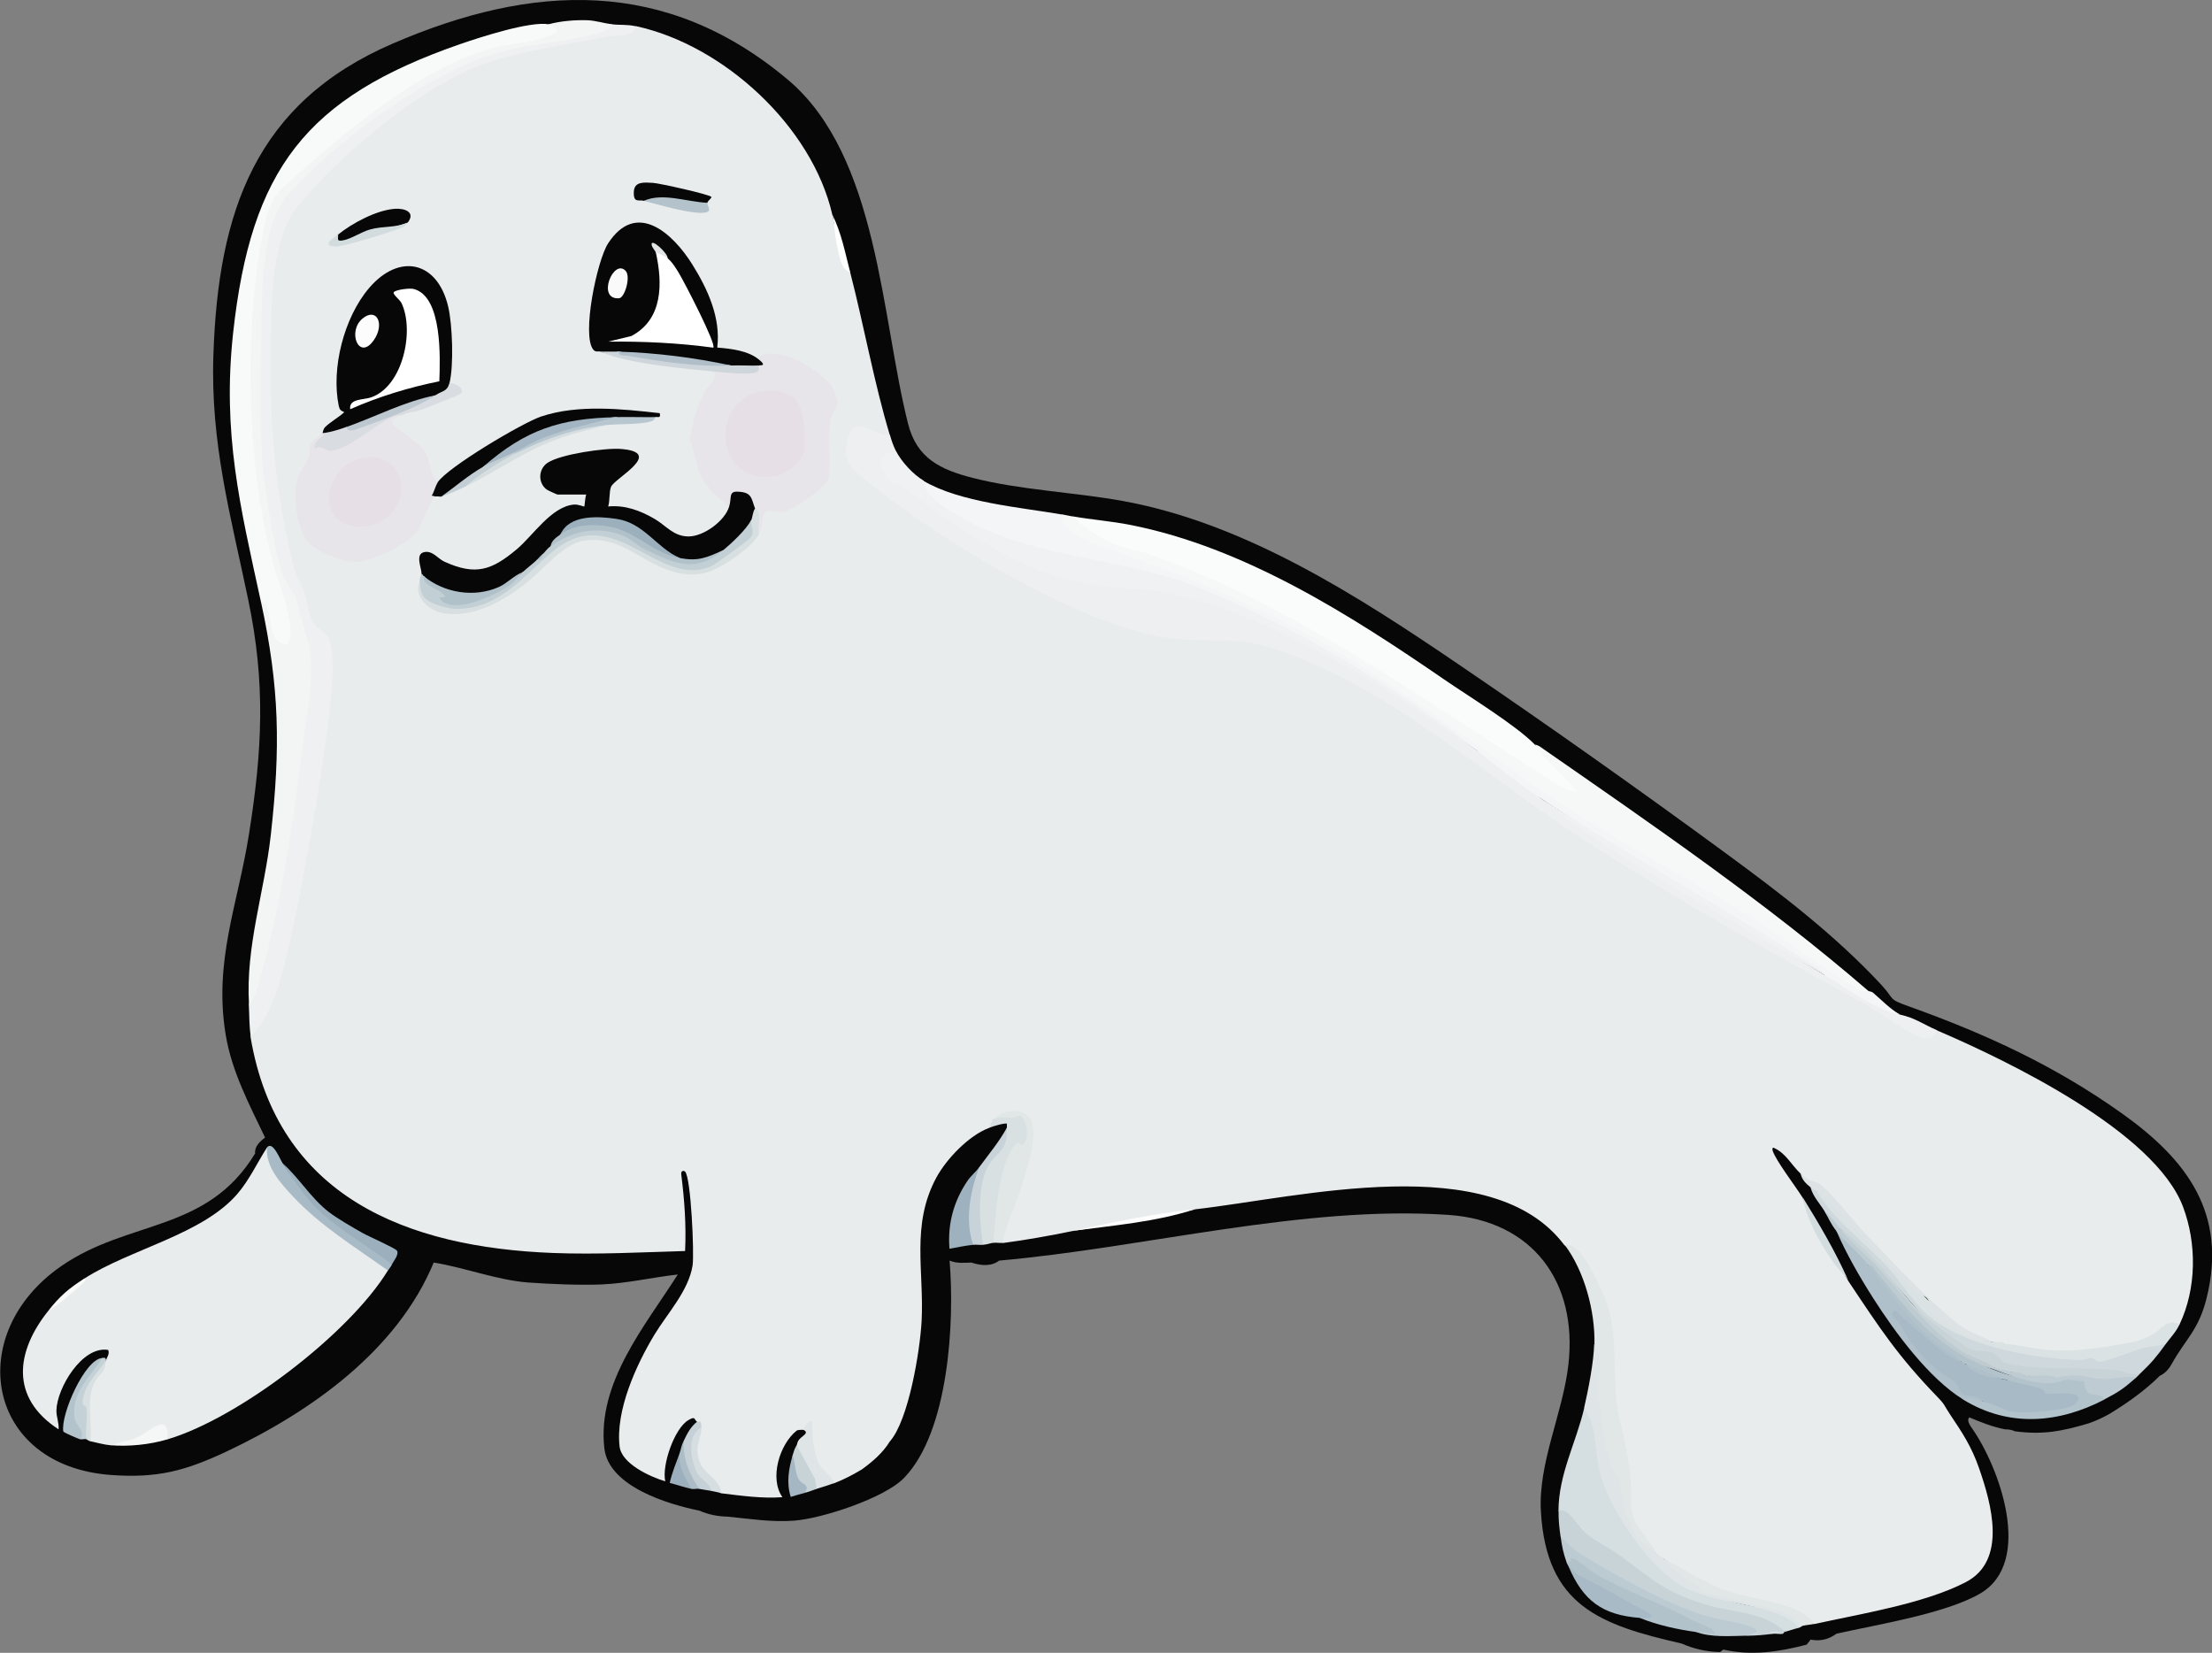 <?xml version="1.0" encoding="UTF-8"?><svg id="Layer_2" xmlns="http://www.w3.org/2000/svg" viewBox="0 0 224.3 167.58"><rect x="0" y="0" width="224.3" height="167.58" fill="#808080" stroke="none"/><defs><style>.cls-1{fill:#acbdc7;}.cls-2{fill:#b2c3cc;}.cls-3{fill:#fafafa;}.cls-4{fill:#f3f5f5;}.cls-5{fill:#9eb1be;}.cls-6{fill:#dfe5e6;}.cls-7{fill:#dbe2e3;}.cls-8{fill:#9bafbc;}.cls-9{fill:#d8e0e2;}.cls-10{fill:#b3c3cc;}.cls-11{fill:#f5f6f6;}.cls-12{fill:#fdfcfc;}.cls-13{fill:#c7d3d8;}.cls-14{fill:#b7c6cf;}.cls-15{fill:#e3e6e7;}.cls-16{fill:#beccd2;}.cls-17{fill:#fff;}.cls-18{fill:#a3b5c2;}.cls-19{fill:#cfd6db;}.cls-20{fill:#d8dfe1;}.cls-21{fill:#d7dee1;}.cls-22{fill:#d5dee0;}.cls-23{fill:#eeeff1;}.cls-24{fill:#a8bac6;}.cls-25{fill:#e1e6e7;}.cls-26{fill:#bccad1;}.cls-27{fill:#a5b7c3;}.cls-28{fill:#b3c2cb;}.cls-29{fill:#b2c2cb;}.cls-30{fill:#f9f9f8;}.cls-31{fill:#9bafbd;}.cls-32{fill:#f6f8f7;}.cls-33{fill:#d2dbde;}.cls-34{fill:#d6dee0;}.cls-35{fill:#fefdfd;}.cls-36{fill:#a8bac5;}.cls-37{fill:#bcc7cf;}.cls-38{fill:#afc0ca;}.cls-39{fill:#c2ced4;}.cls-40{fill:#e7e5e9;}.cls-41{fill:#dde3e5;}.cls-42{fill:#afbec8;}.cls-43{fill:#e9eced;}.cls-44{fill:#b0c1ca;}.cls-45{fill:#a7bac5;}.cls-46{fill:#d9dde1;}.cls-47{fill:#c4d1d6;}.cls-48{fill:#070707;}.cls-49{fill:#f8faf9;}.cls-50{fill:#c2cfd4;}.cls-51{fill:#d3dcde;}.cls-52{fill:#e6dfe5;}.cls-53{fill:#becbd2;}.cls-54{fill:#f4f5f6;}.cls-55{fill:#e6e0e6;}.cls-56{fill:#c5d1d6;}.cls-57{fill:#c7d3d7;}.cls-58{fill:#cfd8dc;}.cls-59{fill:#eff0f1;}.cls-60{fill:#eff1f2;}.cls-61{fill:#fafcfc;}</style></defs><g id="Layer_1-2"><path class="cls-48" d="M220.22,138.28c-.31.57-.71.98-1.21,1.21-1.55,1.53-3.19,2.68-5.03,3.82-.7.4-1.44.75-2.21,1.01-2.71.8-4.58,1.17-7.44.8-.31-.14-.65-.21-1.01-.2-1.28-.25-2.43-.71-3.62-1.21-.21.18-.14.52.2,1.01,2.85,4,6.36,13.69.87,16.86-3.51,2.03-10.46,3.14-14.55,4.06-.78.58-1.66.79-2.62.6l-.4.51c-2.8.73-5.58,1.15-8.45.5l-.33.25c-1.33-.02-2.67-.32-3.89-.86-8.27-1.89-13.72-3.82-14.28-13.38-.29-4.94,2.22-9.93,2.79-14.91.95-8.34-3.61-14.58-12.15-15.17-14.73-1.01-30.8,3.33-45.57,4.63-.82.63-1.88.51-2.82.2-.73.03-1.53.1-2.21-.2.52,6.19-.07,17.34-4.62,22.04-1.99,2.05-8.32,4.12-11.16,4.33-2.27.17-4.5-.19-6.75-.41-1.02-.02-1.96-.22-2.82-.6-3.19-.65-9.22-2.44-9.66-6.34-.75-6.65,4.15-12.42,7.45-17.61-2.57.29-5.15.9-7.74,1.01-2.17.09-5.27-.04-7.46-.2-3.13-.24-6.43-1.52-9.55-2.02-3.71,8.94-12.47,15.13-20.99,19.15-4.16,1.96-7.01,2.73-11.71,2.39-12.72-.91-15.01-14.3-5.07-21.18,6.86-4.75,14.76-3.37,19.66-11.42-.07-.7.47-1.21,1.01-1.61-1.59-3.33-3.38-6.7-3.99-10.4-1.24-7.48,1.22-13.2,2.35-20.32,1.36-8.54,1.71-15.31-.07-23.82-1.79-8.6-3.84-15.83-3.53-24.86.49-14.46,4.24-25.5,18.18-31.52,14.18-6.12,27.68-6.75,40.07,3.66,9.18,7.72,9.46,24.1,12.19,34.89.89,3.51,3.28,4.65,6.58,5.49,4.82,1.23,10.24,1.44,15.17,2.33,12.47,2.26,23.93,9.67,34.23,16.68,8.96,6.09,18.14,12.59,26.88,19,5.57,4.08,11.1,8.3,15.81,13.36,1.46,1.57.61,1.42,2.82,2.21,7.81,2.8,14.78,6,21.57,10.83,6.59,4.68,10.75,10.15,8.61,18.76-.8,3.23-2.13,4.13-3.52,6.64Z"/><path class="cls-43" d="M64.48,2.65c8.88,1.92,17.87,10.16,19.92,19.12.38,2.09.98,4.04,1.81,5.84,1.37,5.3,2.46,11.36,4.02,16.5-.19.43-.56.5-1.11.23-2.09-1.68-3.56.07-2.77,2.16.55,1.43,5.72,5,7.04,5.87,9.54,6.26,20.11,12.9,31.82,12.25,6.42.64,12.39,4.31,17.86,7.72,15.4,11.35,31.87,21.72,48.75,30.72,1.1.84,2.28,1.45,3.52,1.83.39-.17.77-.3,1.12-.4,7.21,3.1,22.02,10.24,24.9,17.86,1.41,3.74,1.38,8.29-.35,11.93-.26.2-.63.32-1.12.34-2.58,2.25-6.85,2.65-10.2,2.73-2.03.04-4.63-.2-6.39-1.06l-1.01-.2c-.05.18-.12.17-.2,0-2.56-.64-5.27-2.15-6.61-4.44-3.78-3.69-7.46-7.41-11.04-11.16-.81-.34-1.43-.84-1.87-1.51-.94-.89-1.48-2.07-2.72-2.61-.15-.03-.13.19-.1.3.32,1,2.3,3.58,3.02,4.73,1.2,3,2.93,5.77,4.63,8.45,3.22,4.83,5.04,7.64,9.15,11.88.7.73.61.81,1.17,1.65,1.28,1.91,2.19,3.27,2.96,5.48,1.25,3.59,2.88,9.35-1.34,11.55s-10.82,3.24-15.37,4.25c-1.09-.54-2.22-1.08-3.39-1.6-4.37-.96-8.54-1.94-11.9-5.04-.55.32-1.02-.01-.8-.6-1.98-1.77-3.26-3.93-2.93-6.72-.32-2.84-.8-5.65-1.45-8.44l-.33-6.7c-.3-3.22-1.89-7.42-4.55-9.33-7.35-9.78-26.85-4.82-37.42-3.62-4.14.82-8.3,1.56-12.47,2.21-2.24.46-4.73.91-7.04,1.21l-.32-.53c1.24-3.26,2.25-6.58,3.02-9.95.36-3-1.51-3.07-3.7-1.99.35.21.21.48-.4.8-2.04.76-4.31,3.13-5.34,5.03-2.6,4.81-1.22,9.52-1.5,14.6-.16,2.93-1.3,10.01-3.23,12.17-.69,1.14-1.75,2.04-2.82,2.82-1,.59-1.69.96-2.82,1.41-.45.08-1.59-1.19-1.81-1.59-.61-1.17-.76-2.47-.82-3.77-.13,0-.33-.03-.6-.07-.06.04-.41-.03-.59.11-1.72,1.39-2.76,4.83-1.42,6.73-2.12.15-4.15-.15-6.24-.4-.36-.16-.62-.46-.8-.88-1.9-1.41-2.57-3.71-1.22-5.77-.37-.21-.39-.25-.4-.6-.33-.24-.13-.6-.87-.17-1.42.82-2.72,4.59-2.35,6.21-1.52-.45-4.42-1.77-4.63-3.52-.43-3.65,1.68-8.29,3.54-11.36,1.29-2.13,3.46-4.44,3.86-7.01.18-1.18-.16-8.9-.76-9.51-.13-.13-.44-.11-.39.28.33,2.62.51,5.11.39,7.77-4.43.13-8.92.37-13.38.2-14.84-.57-27.97-5.68-30.69-21.93l.18-.78c2.13-2.88,2.94-6.59,3.63-10.08,1.4-7.09,2.77-14.29,3.67-21.34.32-2.53.65-5.33.12-7.81-1.65-1.52-2.27-2.82-2.61-5.03-2.61-5.97-3.1-13.42-3.38-20.03-.19-4.6-.27-12.54,1.38-16.79,1.76-4.53,9.56-10.79,13.65-13.49,5.7-3.77,11.26-5.03,18.01-5.98,1.55-.27,3-.64,4.37-1.1Z"/><path class="cls-43" d="M39.33,128.82c-3.93,6.43-15.13,14.97-22.33,17.11-.3-.19-.49-.56-.58-1.11-1.61,1.08-3.36,1.65-5.25,1.71-.53-.04-1.45-.28-2.01-.4-.21-1.51-.31-3.06-.32-4.63.54-1.25,1.19-2.46,1.93-3.62.04-.23.38-.6.2-1.01-2.64-.45-5.21,3.89-5.25,6.14-.01.65.28,1.25.22,1.91-4.93-3.2-4.37-7.89-1-12.07,1.26-1.06,2.47-2.13,3.62-3.22,4.6-2.97,11.94-4.45,15.49-8.56,1.23-1.42,2.02-3.16,3.02-4.72l.39.31c.11,1.73,1.54,3.51,2.8,4.65,2.88,2.62,5.74,4.8,8.89,7.05l.19.46Z"/><path class="cls-23" d="M90.24,44.1c.18.6.31,1.03.6,1.61l-.16.47c-1.92.22-.5,2.56.76,2.72l6.59,4.56c3.91,2.58,8.21,4.81,12.9,5.43,14.67.34,27.18,8.99,38.86,17.21.21.01.41.04.56.15,2.01,1.38,4.26,2.96,5.87,4.68l3.71,2.59c8.24,5.12,16.6,10.23,25.06,15.32.24-.16.41-.1.61.03,2.3,1.43,4.61,2.79,7.03,3.99,1.64.37,2.33.97,3.82,1.61-.43.74-.77.93-1.61.71-1.28-.34-4.29-2.59-5.7-3.36-9.47-5.19-18.99-10.55-28.09-16.38-10.08-6.46-19.67-15.42-31.1-19.41-4.28-1.49-6.04-.91-10.26-1.21-8.64-.6-22.75-9.12-29.67-14.4-.7-.53-3.14-2.39-3.54-2.9-.8-1.01-.89-2.07-.44-3.27.87-2.33,2.53-.01,4.17-.15Z"/><path class="cls-59" d="M64.48,2.65c-.28,1.17-1.92.87-2.7,1.02-3.97.79-8.77,1.47-12.55,2.75-6.17,2.09-15.14,9.51-19.16,14.65-2.57,3.29-2.54,9.66-2.61,13.69-.15,7.88.33,14.26,2.15,21.98.41,1.73.47,1.47,1.1,2.92.51,1.17.38,2.54,1.19,3.64.47.64,1.12.7,1.48,1.54.87,2.06-.17,9.02-.53,11.55-.88,6.15-2.15,13.18-3.49,19.24-.7,3.14-1.64,7.15-3.93,9.46-.17-1.04-.14-2.18-.2-3.22,2.73-9.8,4.58-20.42,5.63-30.62.43-4.15.1-8.16-2.06-11.84-2.29-6.02-2.71-12.66-2.83-19.15-.08-4.7-.22-16.04,2.16-19.79,1.53-2.41,5.49-5.5,7.82-7.31,5.66-4.39,11.7-8.22,18.98-8.97,2.46-.41,4.83-.98,7.11-1.73.8.1,1.53,0,2.41.2Z"/><path class="cls-4" d="M62.07,2.45c0,.6-1.58.97-2.04,1.08-3.09.75-6.58.97-9.63,1.84-6.89,1.96-16.62,9.11-21.32,14.5-2.72,3.11-2.53,10.99-2.61,15.09-.09,4.41-.17,10.39.4,14.25.35,2.37,1.02,6.98,1.81,9.08.24.64,1.14,1.78,1.35,2.47.42,1.41.74,2.84,1.17,4.27.86,2.91-.13,7.51-.51,10.57-.91,7.46-2.24,16.44-4.33,23.64-.24.81-.51,2.03-1.11,2.62-.36-5.95,1.56-11.37,2.21-17.21.99-8.85.89-14.96-1-23.64.38-.98,1.09.33,1.16,1.01.38,3.52,2.25,4.29,1.08-.23-3.91-11.3-4.35-23.34-2.95-35.21.31-2.64.75-5.98,2.69-7.89,6.74-6.61,16-13.85,25.54-14.95.44-.1,2.33-.52,1.67-.83l-.03-.45c1.23-.33,2.66-.45,3.93-.41.85.03,1.68.31,2.5.41Z"/><path class="cls-49" d="M55.63,2.45c.12.02,1.05.5.8.8-.03.04-.75.39-.87.44-1.54.64-3.93.73-5.66,1.19-7.29,1.94-15.51,8.97-21.04,13.97-1.41,1.27-1.79,2.68-2.15,4.49-2.13,10.5-1.76,26.29,1.79,36.33.4,1.14,1.27,4.27.84,5.33-.15.37-.43.42-.77.26-1.22-.58-1.06-2.27-1.42-3.43-.1-.31-.22-.92-.69-.81-2.12-9.73-3.93-17.06-2.82-27.27,1.81-16.57,7.36-23.85,23.03-29.28,1.97-.68,7.07-2.34,8.96-2.01Z"/><path class="cls-61" d="M155.63,75.5c1.52,1.23,3.02,2.68,4.33,4.24.49,1.12-1.05.93-1.69.47l-18.05-11.67c-8.84-5.82-18.68-10.39-28.54-13.58-.96-.49-2.97-1.58-2.93-2.61,1.94.34,3.94.49,5.87.87,11.55,2.28,22.26,9.1,31.82,15.67,2.47,1.7,7.27,4.63,9.19,6.6Z"/><path class="cls-32" d="M108.75,52.35c1.08,1.1,3,2.32,4.45,2.9,1.01.4,2.18.53,3.15.87,14.43,5,27.45,14.45,40.22,22.56.93.59,2.19,1.59,3.28,1.55-1.01-1.27-2.2-2.36-3.32-3.52-.33-.34-.58-.87-.9-1.21.35.03.6.25.87.44,11.2,7.78,22.63,15.62,32.93,24.51.26.83-.66.45-1.08.15-7.72-5.29-15.79-10.33-24.04-14.99-7.14-4.35-13.77-9.11-20.48-14.06-10.47-7.69-22.46-12.51-34.31-16.6-.92-.41-2.83-1.93-1.79-2.79.33.06.67.14,1.01.2Z"/><path class="cls-54" d="M107.74,52.15c0,2.22,3.38,2.99,5.13,3.63,6.45,2.37,11.66,4.35,17.81,7.54,10.96,5.68,19.27,12.79,29.39,19.31,5.55,3.58,11.47,6.59,17.07,10.1,3.63,2.28,7.18,5.12,10.82,7.29.28.16,1.2.82,1.47.44.05.05.33.05.5.19.9.77,1.66,1.59,2.72,2.22-2.87-.65-5.07-2.52-7.65-4.02l-.65-.51c-9.5-5.45-18.87-11.25-28.13-17.4-2.22-1.45-4.35-3.19-6.44-4.83-6.39-4.69-12.98-8.87-20.09-12.4-8.09-4.02-15.59-6.28-24.41-7.77-3.09-.84-9.35-2.96-11.37-5.58-.35-.45-1.01-1.35-.27-1.61,3.68,2.19,9.86,2.69,14.08,3.42Z"/><path class="cls-60" d="M93.66,48.73c.04,1.59,2.43,2.92,3.69,3.66,7.32,4.26,15.88,4,23.61,6.97,9.65,3.71,20.77,10.4,28.84,16.74-3.97-2.46-7.71-5.32-11.76-7.65-5.64-3.24-12.62-6.77-18.98-8.18-3.64-.81-7.21-.52-10.95-1.53-6.44-1.74-11.57-5.86-16.87-9.49-.27-.19-.71-.17-.99-.42-.26-.22-1-1.63-.96-1.98.08-.81.93-.93,1.56-1.13.58,1.12,1.74,2.38,2.82,3.02Z"/><path class="cls-22" d="M160.66,142.71c.57-.14,1.01.95,1.13,1.45.51,4.39,1.68,8.95,4.59,12.42,3.41,4.05,7.15,5.65,12.34,6.44.89.22,1.77.48,2.57.89.42.22,1.28.69,1.09,1.14-.43.1-.9.28-1.41.4-2.25-1.08-4.66-1.73-7.16-2.12-3.97-.8-7.03-3.14-10.15-5.54-2.15-1.23-4.03-2.77-5.63-4.61.02-3.76,1.79-6.88,2.62-10.46Z"/><path class="cls-25" d="M158.65,126.21c.47-.1.66.07,1.02.29,1.19.75,2.89,4.45,3.35,5.9,1.17,3.63.31,7.79,1.21,11.47.67,2.76,1.29,5.7,1.17,8.6-.08,1.99,1.65,3.25,2.51,4.93-.91.37-2.08-1.44-2.56-2.23-1.04-1.68-1.29-3.04-1.49-4.95-2.15-3.52-2.3-8.47-1.98-12.51l-.2-1.44c.07-3.33-1.01-7.38-3.02-10.06Z"/><path class="cls-57" d="M180.98,165.45c-.06.01-.14.19-.2.2-.31-.12-1.62-.23-1.01,0-.95.12-1.6.18-2.62.2-.11-.28-.04-.43.18-.55-5.91-1.28-12.78-4.07-17.69-7.69-.69-.51-1.12-.99-1.4-1.83-.13-.95-.21-1.64-.2-2.62.44-.05.68-.01,1.01.3.6.55,1.15,1.5,1.91,2.12,1,.81,2.26,1.37,3.3,2.13,3.35,2.45,4.46,3.69,8.71,4.98,2.7.82,6.02.74,8.01,2.76Z"/><path class="cls-58" d="M184.2,120.77c4.03,4.02,7.85,8.17,11.46,12.46,3.77,3.51,11.51,4.31,16.45,4.07l.79.37,4.5-1.41c.9-.31,1.63-.3,2.21.01-.94,1.3-1.45,1.91-2.62,3.02l-.45.22c-3.74-.31-7.53-.5-11.36-.58-1.39-.18-2.32-.32-3.24-1.38-2.52-.11-5.19-2.23-6.89-4.03-2.65-3.14-5.47-6.11-8.44-8.92l-.27.02-1.34-1.83c-.48-.79-1.17-1.48-1.41-2.41.49-.27.67-.16.6.4Z"/><path class="cls-7" d="M202.11,136.07c.07,0,.13,0,.2,0l1.01.2c1.47.07,2.88.48,4.33.6,2.72.23,5.5-.24,8.05-.69,1.02-.18,1.65-.38,2.61-.91.89-.49,1.43-1.61,2.71-1.01-.4.84-.9,1.31-1.41,2.01-.78.21-1.71.26-2.46.46-.85.22-3.7,1.38-4.29,1.34-.3-.02-.48-.35-.78-.37s-.76.22-1.22.2c-4.9-.19-12.33-1.45-15.89-5.05-1.13-1.14-2.41-3.11-3.62-4.43-2.36-2.56-5.35-4.67-7.15-7.64.7,0,1.15.44,1.6.94,3.28,3.59,6.69,7.21,10.14,10.51-.08.73,1.86,1.89,2.54,2.3,1.2.71,2.21,1.26,3.62,1.55Z"/><path class="cls-6" d="M161.66,136.27c.98,1.28.33,3.18.41,4.73s.7,5.9,1.14,7.31c.24.77.72,1.05.97,1.65.37.88.2,1.76.39,2.63.09.41.87,2.36,1.08,2.75.55,1.01,1.38,1.47,2.25,2.07.26.18.4.37.8.6,1.11,1.01,2.4,1.78,3.71,2.5l.37.52c2.77.73,5.55,1.47,8.32,2.2,1.13.33,1.69.87,1.68,1.62-.08.02-.22.16-.4.2-.45-.68-1.36-1.13-2.11-1.42-2.97-1.11-6.71-1.27-9.42-2.66-3.47-1.78-7.37-7.51-8.5-11.22-.5-1.61-.48-3.79-.96-5.48-.16-.56-.53-1.04-.75-1.57.42-1.81.97-4.63,1.01-6.44Z"/><path class="cls-10" d="M201.7,138.68c2.72,1.17,5.39,1.5,8,1.01,1.2-.08,1.99-.07,2.26,1.17,1.16.17,1.64.52,1.41,1.05-4.63,2.4-9.65,2.84-14.29,0-.1-.62,1.53-.12,2.01.2l.33-.34c2.37,1.15,4.38,1.17,6.95.76,3.98-.64.92-1.1-1.03-.87-.95-.7-2.15-1.12-3.59-1.27l-.24-.5c-1.54-.26-2.95-.79-4.23-1.61-.33.44-.48.33-.4-.2-2.45-1.56-4.77-3.47-6.76-5.69-1.03-1.16-2.38-2.71-2.7-4.17.07-.42.26-.23.53.03l3.96,4.61c2.17,2.58,4.84,4.33,7.78,5.82Z"/><path class="cls-38" d="M189.43,128.22c1.97,2.61,3.92,5.31,6.43,7.55.95.85,2.18,1.34,3.03,2.31-.5.24-1.08.08-1.74-.47l-4-3.26c1.46,2.34,3.35,4.28,5.67,5.83l.4.84c1.34.06,1.97.42,1.88,1.09-.61-.14-1.63-.54-2.01-.2-3.5-2.15-6.94-6.83-9.14-10.28-1.37-2.15-2.72-4.49-3.74-6.83.14-.01.26-.01.32.05.43.4,2.89,2.82,2.94,3.02.03.11,0,.23-.04.35Z"/><path class="cls-25" d="M101.71,126.01c-.32.04-.68-.04-1.01,0l-.37-.37c.02-2.13.78-9.17,2.7-10.14,1.09.34.71-1.3.36-1.88-.85.08-1.97.15-2.69-.08.79-1.05,3.08-1.32,3.79-.07.92,1.62-.55,5.69-1.12,7.48-.54,1.69-1.44,3.33-1.67,5.07Z"/><path class="cls-9" d="M100.7,113.53c.76-.41,1.23-.2,1.91-.2.28,0,.77-.25.88-.18.63.45.86,1.97.41,2.68s-.49-.32-.88.12c-1.87,2.16-2.04,7.3-2.32,10.06-.24.03-.58.16-1.01.2l-.46-.31c-.54-3.61-.56-7.16,2.22-9.83.31-.54.49-1.13.65-1.73,0-.13.01-.27,0-.4-.18-.13-1.5.29-1.81.4.15-.24.24-.59.4-.8Z"/><path class="cls-26" d="M158.24,155.79c.8.78,1.36,1.39,2.34,1.98,3.36,2.02,8.36,4.79,12.11,6,1.41.45,4.06.72,5.27,1.37.09.05.25.25.2.3l-1.01.4c-1.69.03-3.66.21-5.23-.4.22-.18.46-.29.74-.32l-9.79-4.52c-1.17-.63-2.27-1.34-3.29-2.13-.3.34-.49.31-.73-.08-.34-.97-.47-1.6-.6-2.62Z"/><path class="cls-57" d="M186.61,124.6c1.38.95,2.67,2.28,3.83,3.52,1.53,1.63,2.97,3.73,4.62,5.24.6.55,4.06,3.16,4.65,3.4.73.3,1.58.18,2.24.37.72.21.84.96,1.5,1.11,3.3.75,7.65.35,11.03.65.82.07,1.6.62,2.51.4-.13.13-.24.26-.4.4-1.57.6-3.39.67-5.03.32-.78-.48-1.93-.36-2.81-.13l-.21-.18c-.95.03-1.89-.04-2.82-.2-.04.38-.23.34-.4,0l-1.41-.4c-.4.24-1.23-.12-1.61-.4-3.36-1.04-6.21-3.32-8.53-5.98-2.28-2.72-4.68-5.32-7.18-7.78l.02-.32Z"/><path class="cls-29" d="M158.85,158.41c.4.16.41-.41.51-.41.52,0,1.86,1.26,2.44,1.59,3.17,1.79,6.69,3.02,9.95,4.74.69.36,1.69.48,2.19,1.33-.66-.05-1.35-.11-2.01-.2-1.85-.25-3.9-.71-5.63-1.41l.24-.41c-2.17-1.16-4.46-2.41-6.64-3.68l-.85-1.15c-.05-.12-.14-.23-.2-.4Z"/><path class="cls-36" d="M27.06,116.35c.59-.74,1.29,1.11,1.61,1.61,1.54,2.23,3.33,4.17,5.39,5.82l5.43,3.73.25.71c-.14.27-.28.4-.4.6-3.32-2.37-6.86-4.53-9.66-7.54-1.24-1.32-2.77-3.01-2.61-4.94Z"/><path class="cls-41" d="M202.11,136.07c-.44-.06-1.65-.2-1.99-.31-.5-.16-4.23-2.48-4.47-2.8-.3-.41.18-.71-.16-1.22-.27-.4-.77-.4-1.01-.61-3.58-3.17-6.54-7.31-10.28-10.34-.18-.15-.42-.25-.6-.4-.47-.39-.89-.76-1.01-1.41.91.86.93.61,1.75.96.88.37,3.75,4.02,4.68,4.99,2.78,2.9,6.38,6.79,9.46,9.25,1.18.94,2.36,1.17,3.62,1.91Z"/><path class="cls-24" d="M159.05,158.81c.42.16.65.7,1,.88,1.84.92,3.65,1.9,5.5,2.98.62.36,3.52,1.58.74,1.37-3.78-.29-5.76-1.72-7.24-5.23Z"/><path class="cls-25" d="M168.71,158c1.37.79,4.67,2.67,6,3.16,2.3.86,5.93,1.17,7.93,2.31.46.26,1.07.72,1.36,1.17-.39.09-.81.11-1.21.2-1.49-1.74-4.21-1.87-6.28-2.47-1.2-.34-2.83-.65-3.85-.99-.27-.09-.28-.46-.48-.58-1.32-.78-2.56-1.5-3.48-2.81Z"/><path class="cls-53" d="M202.31,138.68c.51.1.99.29,1.61.4l1.41.4c.13,0,.27,0,.4,0,.93.16,1.87.22,2.82.2,2.72-.58,2.54.05,4.76.13.97.04,2.28-.35,3.29-.13-1.22,1.08-1.77,1.46-3.22,2.21-.36-.71-1.18-.23-1.72-.79-.38-.4-.24-.96-.3-1.01-.06-.06-1.51-.21-1.7-.21-.52,0-1,.31-1.47.35-1.98.17-4.66-.86-6.48-1.56.09-.18.29-.18.6,0Z"/><path class="cls-5" d="M98.69,126.21c-.8.08-1.62.26-2.41.4-.21-2.52.43-4.83,1.84-6.91.32-.47.86-.92,1.17-1.34l.2.56c-.69,2.17-1.16,4.49-.56,6.73l-.25.56Z"/><path class="cls-13" d="M99.69,126.21c-.33.03-.68-.03-1.01,0-.87-2.52-.29-5.4.6-7.85.97-1.32,2.02-2.57,2.82-4.02.13,2.55-1.2,2.42-2.02,4.12-1,2.07-.77,5.51-.4,7.75Z"/><path class="cls-31" d="M39.73,128.22c-2.33-1.88-5.44-3.55-7.55-5.63-1.35-1.32-2.5-3.09-3.51-4.64,1.67,1.5,2.86,3.52,4.64,4.91.9.7,2.45,1.58,3.47,2.16.56.32,3.31,1.53,3.47,1.78.24.37-.34,1.07-.52,1.41Z"/><path class="cls-6" d="M81.38,144.92c.24-.16.48-.94,1-.8-.05,1.29.1,3.1.66,4.27.31.65,1.28,1.19,1.56,1.97-.61.24-1.19.4-1.81.6-.39.03-.56-.27-.52-.87l-1.49-2.71v-.84c.06-.11.06-.3.19-.5.3-.46,1.25-.76.41-1.11Z"/><path class="cls-2" d="M10.36,137.68l.1.26c-1.64,1.67-2.48,3.55-2.53,5.64.66,1.08.73,1.87.22,2.36-.28-.09-1.64-.67-1.73-.8-.29-1.73,2.2-7.35,3.94-7.45Z"/><path class="cls-35" d="M121.22,122.59c-4.01,1.31-8.3,1.65-12.47,2.21,4.54-.94,7.77-1.68,12.47-2.21Z"/><path class="cls-56" d="M70.72,144.12c.21.15.39-.32.4.6-1.24,1.92-.81,4.22,1.04,5.59.29.3.29.56-.03.85-.42-.07-.79-.12-1.21-.2-1.48-.82-2.04-3.18-1.61-4.83.39-.81.69-1.44,1.41-2.01Z"/><path class="cls-47" d="M10.76,137.88l-.4.89c-.83.98-1.55,2.03-1.61,3.34.3,1.11.39,2.8,0,3.81-.17-.05-.45.05-.6,0,.55-.92-.55-1.37-.62-2.32-.18-2.67,1.62-3.92,2.83-5.93.1,0,.2,0,.3,0l.1.2Z"/><path class="cls-57" d="M80.78,146.53l1.87,3.43.15,1c-.43.14-.68.27-1.21.4-.15-.41-.42-.75-.83-1.02-.42-.82-.55-1.76-.38-2.81.13-.44.17-.59.4-1.01Z"/><path class="cls-11" d="M17,145.93c-1.82.54-3.94.76-5.83.6.84-.28,1.76-.4,2.59-.73,1.37-.54,3.4-2.88,3.24.12Z"/><path class="cls-51" d="M187.42,129.83c-.41-.61-1.1-1.25-1.5-1.82-1.39-2.02-2.65-4.18-3.13-6.63,1.69,2.74,3.32,5.5,4.63,8.45Z"/><path class="cls-21" d="M73.13,151.36c-.4-.05-.69-.15-1.01-.2-.12-.78-1.04-1.12-1.38-1.74-.7-1.25-1.17-3.86.38-4.7.01,1.14-.61,1.65-.31,3.03.39,1.84,2.12,1.94,2.32,3.61Z"/><path class="cls-9" d="M9.15,146.13c-.18-.04-.32-.18-.4-.2-.11-.98.14-2.2.02-3.13-.06-.47-.55.01-.33-1.1.29-1.47,1.53-2.6,2.33-3.81-.27,1.56-.34.95-1.05,2.06-1.08,1.67-.34,4.26-.55,6.19Z"/><path class="cls-27" d="M80.38,147.54c.25.72.23,1.69.56,2.36.36.71,1.26.53.65,1.47-.47.12-.95.26-1.41.4-.45-1.43-.21-2.85.2-4.23Z"/><path class="cls-8" d="M70.12,150.96c-.74-.16-1.48-.42-2.21-.61.24-1.05.64-2.02,1.01-3.02.25.43.43.96.54,1.61.48.76.7,1.43.67,2.02Z"/><path class="cls-17" d="M86.21,27.6c-.96-.25-1.15-1.88-1.35-2.78-.22-.98-.24-2.11-.46-3.06.92,1.84,1.3,3.87,1.81,5.84Z"/><path class="cls-1" d="M70.92,150.96c-.24-.05-.57.05-.8,0-.66-1.16-1.36-2.18-1.21-3.62.16-.42.14-.67.4-1.21-.02,1.89.56,3.31,1.61,4.83Z"/><path class="cls-30" d="M4.93,132.85c1.21-1.5,1.99-2.17,3.62-3.22.4.1-.32.64-.4.71-1.04.86-2.03,1.89-3.22,2.51Z"/><path class="cls-16" d="M186.61,124.6c1.25,1.56,2.35,2.34,3.63,3.72,2.7,2.91,5.31,6.5,8.65,8.65,1.06.68,2.42.99,3.41,1.72-.18-.04-.41.02-.6,0-5.36-2.07-8.03-5.59-11.54-9.89-.22-.27-.29-.57-.73-.57-.94-1.25-2.25-2.2-3.22-3.42-.6-.76-.75-1.26-1.21-2.01.66.46,1.11,1.19,1.61,1.81Z"/><path class="cls-22" d="M180.78,165.65c-.29.06-.69-.04-1.01,0-1.12-.07.5-.5,1.01,0Z"/><path class="cls-40" d="M76.96,54.16l-.28-.11c-.07-.84-.11-1.68-.12-2.51l-.5-.2c-.06-1.16-1.88-1.75-1.65-.23l-.47.24c-1.07-.83-2.14-1.71-2.78-2.95s-.65-2.53-1.24-3.8c.35-1.75.69-3.3,1.53-4.9.33-.63,1.45-1.24.88-2.03l.13-.26c1.37.08,2.73.07,4.09-.01-.02-.22.19-.29.41-.34v-.6c.06-1.02,2.24-.5,2.86-.35,1.29.31,3.68,1.9,4.48,2.97.17.22.66,1.51.66,1.74,0,.34-.66,1.21-.75,1.79-.27,1.85.05,4-.16,5.87-.47,1.09-3.65,3.32-4.83,3.44-.64.07-1.54-.55-1.82.38-.21.71,0,.98-.44,1.87Z"/><path class="cls-48" d="M42.75,58.19c0-.61-.71-2.06.31-2.22.85-.14,1.33.68,2.03.99,3.15,1.42,4.77.86,7.32-1.28,1.65-1.39,3.49-4.3,5.76-4.52.49-.05,1.05.24,1.08.19.04-.05.08-.98.2-1.21h-2.92c-.06,0-.98-.42-1.1-.51-.9-.68-.85-2.08.1-2.71,1.3-.87,5.87-1.53,7.44-1.4,4.45.35-.62,2.95-1,3.82-.22.49-.11,1.43-.3,2.01,1.71-.16,3.24.41,4.69,1.25,1.19.69,1.93,1.79,3.46,1.79s3.68-1.56,4.12-3.04c.27-.88-.07-1.53.83-1.5,1.5.04,1.4.67,1.79,1.7.24.42.22,1.28-.4,1.21-.02,1.24-1.42,2.46-2.42,3.13-.11.07-.27-.02-.4-.11-1.22.78-3.24,1.75-4.43.8-1.7-.77-3.29-1.77-4.76-2.98-1.9-1.02-5.79-1.27-7.31.57-.19.38-.53.78-1.01,1.21.19.34-.45.95-.8.8-.11.29-.31.51-.6.6-.12.55-.85,1.22-1.41,1.21-2.82,2.83-7.22,3.64-10.06.4-.19.2-.25.13-.2-.2Z"/><path class="cls-40" d="M40.74,42.09c-.69.31-1.18.36-.87.95.21.42,2.49,1.68,3.17,2.68.72,1.06.47,2.34,1.32,3.21.52.17-.11,1.39-.3,1.31-.17-.07-.01-.72.1.1-.39.11-1.4,2.92-1.93,3.6-1.01,1.29-4.58,3.03-6.21,3.04-1.34.01-4.24-1.11-4.98-2.27-.94-1.48-1.36-4.34-.91-6.03.26-.96.99-1.72,1.26-2.57.09-.28-.11-.58.04-.95.22-.54.92-.89,1.26-1.27.06-.18.12-.17.2,0,.33.28.2.63-.39,1.04.98.52,1.41.39,2.38-.1,1.91-1.34,3.86-2.26,5.86-2.76Z"/><path class="cls-48" d="M60.86,35.65c-.15-.07-.46.1-.7-.2-1.2-1.46.38-9.04,1.5-10.77,2.87-4.41,6.56-1.04,8.54,2.13,1.58,2.53,2.9,5.42,2.53,8.43,1.38.11,3.11.3,4.22,1.21.92.74.04.55,0,.6-.66.61-2.14.59-2.82,0-3.85-.34-7.68-.8-11.47-1.41-.45.28-1.05.28-1.81,0Z"/><path class="cls-48" d="M45.57,38.87c.69.72-.75,1.65-1.41,1.21-2.86,1.17-5.73,2.28-8.63,3.33l-.42-.11c-.24.76-1.63,1.15-2.21.6h-.2c.05-.06.06-.4.28-.61.53-.52,1.37-.98,1.93-1.5-.36-.18-.46-.2-.56-.64-.79-3.82.54-8.97,3.07-11.94,3.06-3.59,6.93-2.74,8.02,1.85.44,1.83.59,6.03.13,7.82Z"/><path class="cls-48" d="M44.36,48.93c.97-1.53,8.59-6.05,10.51-6.7,3.73-1.25,8.18-.77,12.03-.34.15.61-.3.32-.4.4-1.25.42-2.83.57-4.02,0-5.01.44-9.4,2.1-13.48,5.03l-.12.38c-1.29,1-2.66,1.88-4.1,2.64-.15.05-.44-.05-.6,0l-.4-.09c.26-.41.34-.91.6-1.32Z"/><path class="cls-50" d="M76.15,52.76c1.75,1.32-1.7,3.6-2.93,4.26-2.61,1.4-3.8,1.27-6.49.09l-4.07-2.08c-2.25-.95-4.61-.59-6.43,1.09-2.74,2.75-8.18,7.62-12.31,5.37-1.03-.56-1.6-1.24-1.37-2.49-.03-.45.2-.76.2-.8.12.02.15.16.2.2.6.75,1.42,1.33,2.46,1.76-.35.82.29.84,1.01.8,2.31-.13,4.92-1.41,6.59-2.96.47-.43.95-.79,1.41-1.21.3-.11.48-.31.6-.6.24-.19.39-.51.8-.8,1.9-2.2,5.35-2.31,7.83-1.09,2.95,1.91,6.39,3.99,9.68,1.49.84-.69,2.32-2.08,2.82-3.02Z"/><path class="cls-20" d="M76.96,54.16c-.74,1.45-4.3,3.85-5.93,4.03-5.04.55-7.17-4.1-11.82-3.37-2.11.33-4.04,2.85-5.69,4.17-2.36,1.88-5.44,3.72-8.6,3.18-1.36-.23-3.07-1.67-2.36-3.17.02.41.13,1.2.4,1.52.62.75,2.55,1.25,3.49,1.22,4.38-.13,6.69-3.44,9.61-5.84,6.31-5.2,10.69,3.98,16.15,1.46.39-.18,3.68-2.58,3.89-2.84.46-.56.03-1.12.06-1.75.16-.3.16-.88.4-1.21.01.03.32.09.4.5.12.63-.07,1.46,0,2.12Z"/><path class="cls-46" d="M45.57,38.87c.49-.11,1.56.47,1.2,1-.13.19-3.66,1.52-4.21,1.72-.6.22-1.04.16-1.82.5-.37,0-.71.1-1.05.25-1.73.78-4.36,3.2-6.11,3.37-.6.06-1.03-.69-1.69-.2-.12-.77.7-1.01,1-1.61.75-.12,1.51-.35,2.21-.6.29.08.58.07.87-.02l8.18-3.2c.68-.47,1.19-.36,1.41-1.21Z"/><path class="cls-48" d="M41.34,22.57c-.79.3-6.84,2.27-7.18,2.1-.42-.21-.09-.63.14-.9,1.4-1.14,3.93-2.49,5.77-2.6,1.01-.06,2.08.35,1.28,1.39Z"/><path class="cls-48" d="M65.29,20.36c-.51-.14-1.07.27-1.02-.91.05-1.09,1.07-.95,1.93-.91.63.03,5.74,1.17,5.93,1.42.08.11-.39.41-.4.6l-.36.38c-2.01-.37-4.04-.57-6.08-.58Z"/><path class="cls-19" d="M62.67,35.65c3.76.61,7.58,1.08,11.47,1.41.93-.04,1.88.03,2.82,0-.14.19.36.64-.72.78-.91.12-2.92-.08-3.91-.18-3.25-.32-8.61-.77-11.47-2.01.6.01,1.21-.02,1.81,0Z"/><path class="cls-14" d="M66.49,42.29c-.09.07-.15.31-.32.38-1.02.4-3.38.29-4.71.43-2.99.53-5.93,1.43-8.62,2.86l-.44-.04c-.18.09-.32.09-.4,0,.28-.81,1.62-1.36,2.45-1.7,2.6-1.04,5.22-1.61,8.01-1.93,1.34-.03,2.69.02,4.02,0Z"/><path class="cls-28" d="M71.73,20.56c-.03.43.72,1.03-.7,1.02s-4.26-.82-5.74-1.22c1.92-.86,4.38.12,6.44.2Z"/><path class="cls-34" d="M61.46,43.1c-2,.53-4.02,1-5.94,1.81-2.88,1.21-5.54,3.08-8.35,4.43-.06-.25.01-.43.2-.57,1.53-1.17,3.23-2.18,5.03-2.85,2.8-1.42,5.92-2.48,9.05-2.82Z"/><path class="cls-33" d="M41.34,22.57c-.29.38-.32.36-.75.56-.84.38-5.92,1.93-6.6,1.87-1.5-.13-.13-.87.3-1.22,0,.5-.16.7.49.59.83-.14,1.84-.85,2.73-1.1,1.37-.38,2.55-.15,3.82-.7Z"/><path class="cls-39" d="M52.01,45.91h.4c-1.75.88-3.76,2.16-5.23,3.42-.91.43-1.46.69-2.41,1.01,1.4-1,2.72-2.16,4.23-3.02l2.59-1.59c.17-.03.31.04.43.18Z"/><path class="cls-41" d="M203.31,136.27c-.32-.02-.83.13-1.01-.2.32.03.83-.14,1.01.2Z"/><path class="cls-60" d="M185,98.84c-6.02-3.52-12.14-6.95-18.09-10.58-3.68-2.24-7.35-4.6-10.68-7.33,8.94,5.84,18.39,10.98,27.39,16.78.49.31,1.09.62,1.38,1.13Z"/><path class="cls-45" d="M201.1,142.11c-.45-.74-1.67-.43-2.13-.78-.23-.18-.31-.74-.57-1.04-.44-.52-1.46-.95-1.97-1.4-1.67-1.47-2.84-2.87-3.89-4.8-.26-.48-1.11-.68-.39-1.22,1.05.98,2.12,1.9,3.22,2.82,1.37,1.15,1.75,1.59,3.52,2.41.13.06.24.13.4.2,1.27.82,2.68,1.35,4.23,1.61,1.17.4,2.58.54,3.57.95.25.1.23.42.39.46.42.09,4.28-.54,3.02.95-.71.84-6.03,1.14-6.98.75-1.02-.42-1.08-.6-2.42-.9Z"/><path class="cls-38" d="M203.52,139.89c-1.52-.23-3.15-.32-4.23-1.61,1.33.55,2.88,1.15,4.23,1.61Z"/><path class="cls-16" d="M208.55,139.69c-.99.21-1.86.34-2.82-.2.9.04,2.05-.2,2.82.2Z"/><path class="cls-16" d="M205.33,139.49c-.49-.04-1.04,0-1.41-.4.46.09,1.04-.04,1.41.4Z"/><path class="cls-52" d="M80.72,40.54c.78.92,1.03,3.89.85,5.06-.2,1.29-1.89,2.54-3.12,2.71-5.59.76-6.54-6.62-2.14-8.38,1.21-.49,3.53-.44,4.42.61Z"/><path class="cls-31" d="M68.91,56.58l-.26.2c-1.07-.27-2.06-.77-3.03-1.29-2.49-1.88-5.61-2.72-8.49-1.2l-.29-.12c.89-2.03,3.85-1.83,5.68-1.56,2.77.41,3.99,2.86,6.39,3.97Z"/><path class="cls-44" d="M68.91,56.58c1.9.35,2.72-.03,4.43-.8-2.86,2.35-4.85,1.4-7.89-.06-.77-.37-1.61-1.16-2.37-1.45-2.58-.97-5.05-.44-7.24,1.11.06-.57.58-.9,1.01-1.21,1.45-1.04,3.37-1.07,5.08-.75,2.44.44,4.34,2.68,6.99,3.17Z"/><path class="cls-44" d="M53.01,57.99c-.52.48-.77.99-1.47,1.45-1.41.93-5.84,3.05-6.98,1.17l.6-.1c-.53-.96-2.25-.91-2.21-2.11,2.1,1.74,5.16,2.22,7.65,1.11.87-.39,1.52-1.18,2.42-1.51Z"/><path class="cls-44" d="M54.42,56.78c.2-.18.31-.37.6-.6,0,.4-.19.6-.6.6Z"/><path class="cls-55" d="M39.46,52.28c-1.27,1.26-3.77,1.59-5.17.38-1.98-1.71-.55-5.11,1.68-5.98,3.93-1.55,6.38,2.72,3.49,5.6Z"/><path class="cls-17" d="M67.7,26.19c.48.39.85,1.02,1.17,1.55.49.81,3.79,7.14,3.46,7.51-3.53-.48-7.1-.65-10.66-.61l2.35-.57c3.22-1.7,3.18-5.35,2.48-8.49.27-.54.93.2,1.21.6Z"/><path class="cls-42" d="M74.14,37.06c-3.48.16-7.06-.39-10.57-1-.35-.06-.76.09-.9-.41,3.77.11,7.81.61,11.47,1.41Z"/><path class="cls-3" d="M63.43,27.45c.57.59-.09,2.75-.65,2.79-2.32.18-.58-4.07.65-2.79Z"/><path class="cls-15" d="M67.7,26.19c-.27-.22-.85-.5-1.21-.6-.03-.15-.34-.46-.4-.71-.21-.92,1.72.87,1.6,1.31Z"/><path class="cls-17" d="M44.55,38.66c-3.1.62-6.15,1.56-9.04,2.83-.15-1.1,1.36-.93,2.12-1.2,3.24-1.13,4.41-6.76,3.09-9.55-.17-.36-.97-.93-.78-1.13.24-.24,1.59-.42,2.01-.31,2.93.75,2.68,7.03,2.6,9.36Z"/><path class="cls-12" d="M36.77,32.29c1.43-1.17,2.29.56,1.12,2.22-1.5,2.12-2.71-.92-1.12-2.22Z"/><path class="cls-37" d="M44.16,40.08c-1.75,1.2-5.49,2.55-7.65,3.31-.41.14-1.2.54-1.4-.09,3-1.06,5.89-2.6,9.05-3.22Z"/><path class="cls-18" d="M62.47,42.29c-2.39.64-4.83,1.13-7.15,2.01-1.2.45-2.19,1.07-3.31,1.62-.91.44-2.2.94-3.02,1.41,4.3-3.76,7.8-4.91,13.48-5.03Z"/></g></svg>
